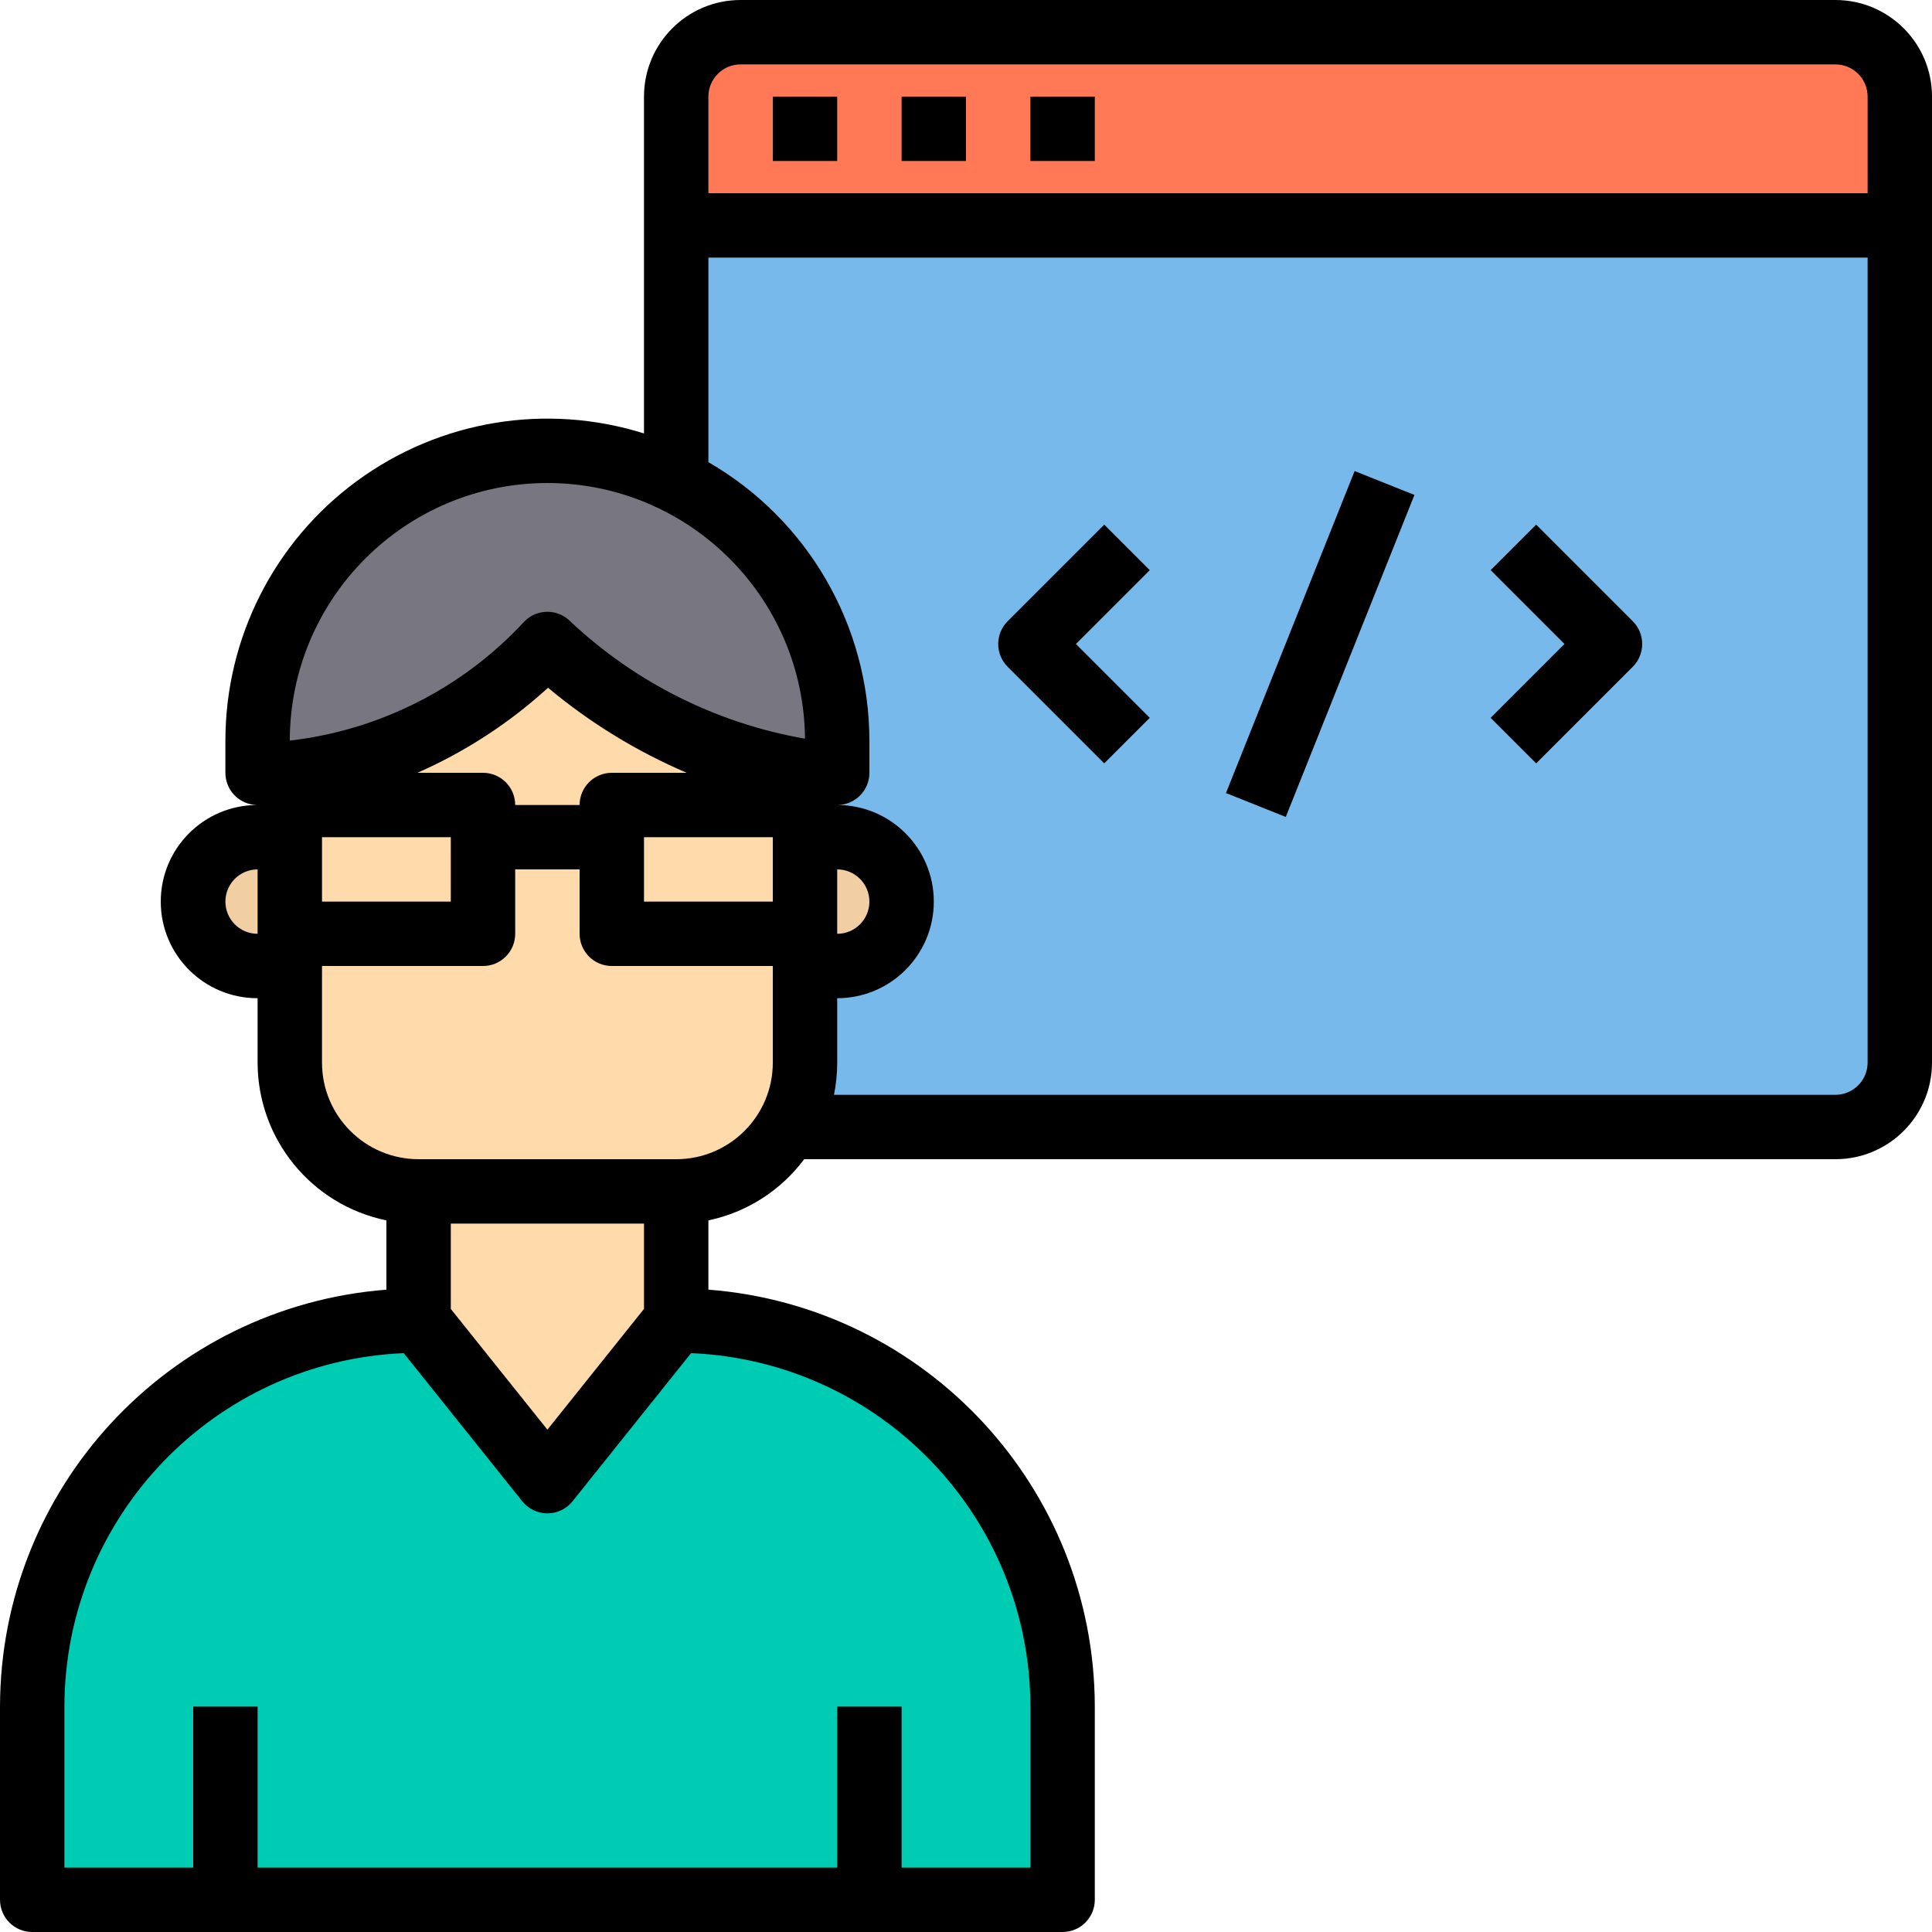 <svg height="480pt" viewBox="0 0 480 480" width="480pt" xmlns="http://www.w3.org/2000/svg"><path d="m168 56v224h288c8.824-.027 15.973-7.176 16-16v-208zm0 0" fill="#78b9eb"/><path d="m168 328c53.02 0 96 42.98 96 96v48h-256v-48c0-53.02 42.98-96 96-96l32 40zm0 0" fill="#00ccb3"/><path d="m72 232v8h-8c-8.809-.066-15.934-7.191-16-16 .027-8.824 7.176-15.973 16-16h8zm0 0" fill="#f1cfa2"/><path d="m224 224c-.066 8.809-7.191 15.934-16 16h-8v-32h8c8.824.027 15.973 7.176 16 16zm0 0" fill="#f1cfa2"/><path d="m168 296v32l-32 40-32-40v-32zm0 0" fill="#ffdaaa"/><path d="m136 160c-16.781 18.027-39.508 29.391-64 32v72c0 17.672 14.328 32 32 32h64c17.656-.043 31.957-14.344 32-32v-72.398c-24.039-3.812-46.359-14.832-64-31.602zm0 0" fill="#ffdaaa"/><path d="m208 184v8c-2.719 0-5.359-.16-8-.398-24.039-3.812-46.359-14.832-64-31.602-16.781 18.027-39.508 29.391-64 32-2.664.207-5.336.207-8 0v-8c0-39.766 32.234-72 72-72s72 32.234 72 72zm0 0" fill="#787680"/><path d="m184 8h272c8.824.027 15.973 7.176 16 16v32h-304v-32c.027-8.824 7.176-15.973 16-16zm0 0" fill="#ff7956"/><path d="m456 0h-272c-13.254 0-24 10.746-24 24v83.688c-24.301-7.641-50.789-3.254-71.328 11.816-20.539 15.07-32.672 39.023-32.672 64.496v8c0 4.078 3.066 7.504 7.121 7.953l.758.047c-13.254.031-23.973 10.805-23.938 24.059.031 13.258 10.805 23.973 24.059 23.941v16c.023 19 13.387 35.371 32 39.199v17.215c-54.117 4.211-95.91 49.305-96 103.586v48c0 4.418 3.582 8 8 8h256c4.418 0 8-3.582 8-8v-48c-.086-54.281-41.879-99.383-96-103.594v-17.207c9.52-1.996 17.98-7.402 23.793-15.199h256.207c13.254 0 24-10.746 24-24v-240c0-13.254-10.746-24-24-24zm-272 16h272c4.418 0 8 3.582 8 8v24h-288v-24c0-4.418 3.582-8 8-8zm-48 104c35.148.039 63.703 28.383 64 63.527-21.891-3.809-42.18-13.961-58.352-29.191-3.125-3.117-8.18-3.117-11.305 0-15.27 16.555-35.973 27.082-58.344 29.664.039-35.328 28.672-63.961 64-64zm8 80h-16c0-4.418-3.582-8-8-8h-16.297c11.895-5.234 22.855-12.371 32.457-21.129 10.391 8.688 21.996 15.805 34.449 21.129h-18.609c-4.418 0-8 3.582-8 8zm-64 8h32v16h-32zm80 0h32v16h-32zm48 8c4.418 0 8 3.582 8 8s-3.582 8-8 8zm-152 8c0-4.418 3.582-8 8-8v16c-4.418 0-8-3.582-8-8zm104 101.191-24 30.008-24-30v-21.199h48zm96 98.809v40h-32v-40h-16v40h-144v-40h-16v40h-32v-40c.078-47.113 37.23-85.816 84.305-87.816l29.449 36.801c1.516 1.898 3.816 3.004 6.246 3.004s4.73-1.105 6.246-3.004l29.449-36.801c47.074 2 84.227 40.703 84.305 87.816zm-64-160c0 13.254-10.746 24-24 24h-64c-13.254 0-24-10.746-24-24v-24h40c4.418 0 8-3.582 8-8v-16h16v16c0 4.418 3.582 8 8 8h40zm264 8h-248.801c.535-2.633.805-5.312.801-8v-16c13.254 0 24-10.746 24-24s-10.746-24-24-24c4.418 0 8-3.582 8-8v-8c-.039-28.543-15.281-54.906-40-69.176v-50.824h288v200c0 4.418-3.582 8-8 8zm0 0"/><path d="m192 24h16v16h-16zm0 0"/><path d="m224 24h16v16h-16zm0 0"/><path d="m256 24h16v16h-16zm0 0"/><path d="m274.344 130.344-24 24c-3.121 3.125-3.121 8.188 0 11.312l24 24 11.312-11.312-18.344-18.344 18.344-18.344zm0 0"/><path d="m381.656 130.344-11.312 11.312 18.344 18.344-18.344 18.344 11.312 11.312 24-24c3.121-3.125 3.121-8.188 0-11.312zm0 0"/><path d="m304.586 197.035 31.969-80.008 14.859 5.938-31.969 80.008zm0 0"/></svg>
